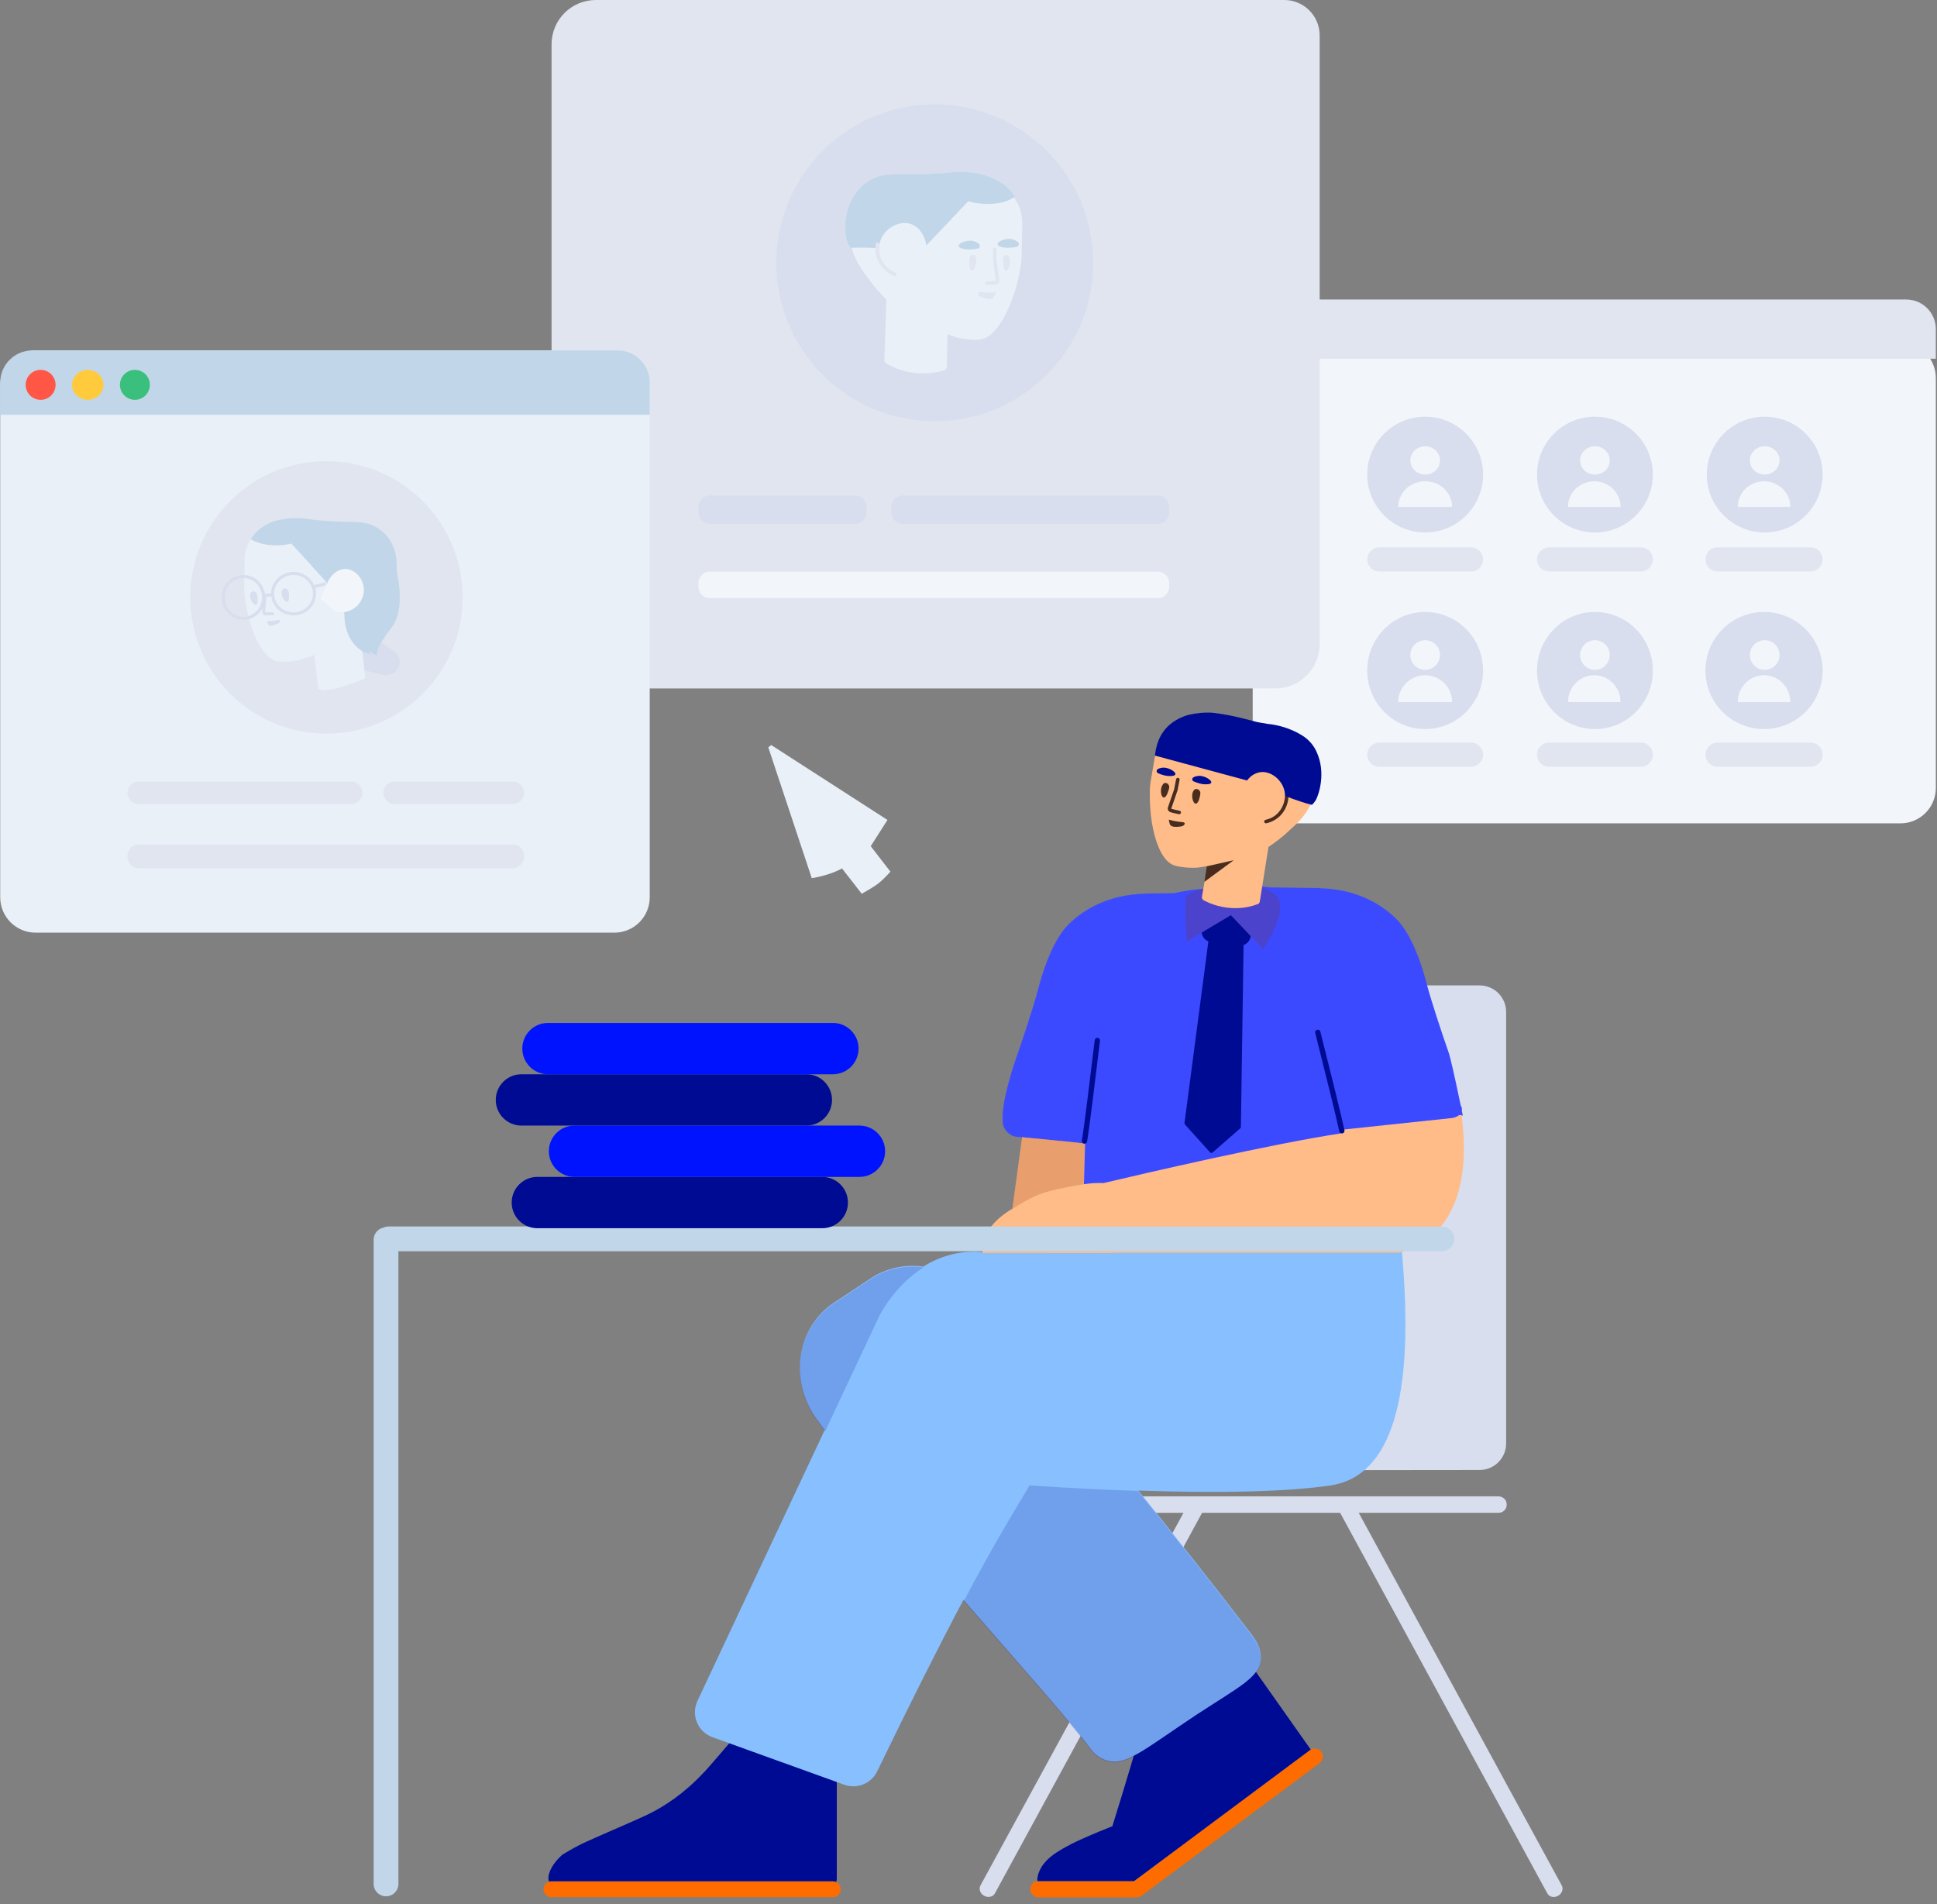 <svg  viewBox="0 0 291 286" xmlns="http://www.w3.org/2000/svg">
<rect x="0" y="0" width="291" height="286" fill="#808080" stroke="none"/>
<g id="Headhunter" fill="#121212">
<g id="UI / Users / User 1 / 2" fill="#323232">
<g id="Users">
<g id="Browser">
<g id="Background">
<path id="Vector" d="M285.507 51.46H193.512C190.575 51.46 188.195 53.84 188.195 56.777V118.357C188.195 121.293 190.575 123.674 193.512 123.674H285.507C288.444 123.674 290.825 121.293 290.825 118.357V56.777C290.825 53.84 288.444 51.46 285.507 51.46Z" fill="#F2F6FB"/>
</g>
</g>
<g id="Userpic">
<g id="Group">
<g id="Group 2">
<path id="Oval" d="M214.105 79.981C218.912 79.981 222.81 76.087 222.81 71.284C222.81 66.48 218.912 62.586 214.105 62.586C209.298 62.586 205.401 66.48 205.401 71.284C205.401 76.087 209.298 79.981 214.105 79.981Z" fill="#D8DEED"/>
<path id="Oval_2" d="M239.611 79.981C244.418 79.981 248.315 76.087 248.315 71.284C248.315 66.48 244.418 62.586 239.611 62.586C234.804 62.586 230.907 66.48 230.907 71.284C230.907 76.087 234.804 79.981 239.611 79.981Z" fill="#D8DEED"/>
<path id="Oval Copy" d="M265.117 79.981C269.924 79.981 273.821 76.087 273.821 71.284C273.821 66.48 269.924 62.586 265.117 62.586C260.31 62.586 256.413 66.48 256.413 71.284C256.413 76.087 260.31 79.981 265.117 79.981Z" fill="#D8DEED"/>
<path id="Oval_3" d="M214.105 109.514C218.912 109.514 222.81 105.575 222.81 100.715C222.81 95.856 218.912 91.916 214.105 91.916C209.298 91.916 205.401 95.856 205.401 100.715C205.401 105.575 209.298 109.514 214.105 109.514Z" fill="#D8DEED"/>
<path id="Oval_4" d="M239.611 109.514C244.418 109.514 248.315 105.575 248.315 100.715C248.315 95.856 244.418 91.916 239.611 91.916C234.804 91.916 230.907 95.856 230.907 100.715C230.907 105.575 234.804 109.514 239.611 109.514Z" fill="#D8DEED"/>
<path id="Oval_5" d="M265.016 109.514C269.879 109.514 273.821 105.575 273.821 100.715C273.821 95.856 269.879 91.916 265.016 91.916C260.152 91.916 256.21 95.856 256.21 100.715C256.21 105.575 260.152 109.514 265.016 109.514Z" fill="#D8DEED"/>
</g>
<g id="Icons / User">
<path id="Combined Shape" d="M214.105 71.284C212.875 71.284 211.879 70.333 211.879 69.16C211.879 67.987 212.875 67.036 214.105 67.036C215.335 67.036 216.332 67.987 216.332 69.16C216.332 70.333 215.335 71.284 214.105 71.284ZM214.105 72.295C216.341 72.295 218.154 74.016 218.154 76.138H210.057C210.057 74.016 211.869 72.295 214.105 72.295Z" fill="#F2F6FB"/>
</g>
</g>
</g>
<g id="Userpic_2">
<g id="Icons / User_2">
<g id="Group_2">
<path id="Combined Shape_2" d="M239.611 71.284C238.381 71.284 237.384 70.333 237.384 69.16C237.384 67.987 238.381 67.036 239.611 67.036C240.841 67.036 241.838 67.987 241.838 69.16C241.838 70.333 240.841 71.284 239.611 71.284ZM239.51 72.295C241.69 72.295 243.457 74.016 243.457 76.138H235.562C235.562 74.016 237.33 72.295 239.51 72.295Z" fill="#F2F6FB"/>
<path id="Combined Shape Copy" d="M265.117 71.284C263.887 71.284 262.89 70.333 262.89 69.16C262.89 67.987 263.887 67.036 265.117 67.036C266.347 67.036 267.343 67.987 267.343 69.16C267.343 70.333 266.347 71.284 265.117 71.284ZM265.016 72.295C267.196 72.295 268.963 74.016 268.963 76.138H261.068C261.068 74.016 262.836 72.295 265.016 72.295Z" fill="#F2F6FB"/>
</g>
</g>
</g>
<g id="Userpic_3">
<g id="Icons / User_3">
<g id="Group_3">
<path id="Combined Shape_3" d="M214.105 100.614C212.875 100.614 211.879 99.618 211.879 98.389C211.879 97.16 212.875 96.164 214.105 96.164C215.335 96.164 216.332 97.16 216.332 98.389C216.332 99.618 215.335 100.614 214.105 100.614ZM214.105 101.423C216.341 101.423 218.154 103.234 218.154 105.469H210.057C210.057 103.234 211.869 101.423 214.105 101.423Z" fill="#F2F6FB"/>
</g>
</g>
</g>
<g id="Userpic_4">
<g id="Icons / User_4">
<g id="Group_4">
<path id="Combined Shape_4" d="M239.611 100.614C238.381 100.614 237.384 99.618 237.384 98.389C237.384 97.16 238.381 96.164 239.611 96.164C240.841 96.164 241.838 97.16 241.838 98.389C241.838 99.618 240.841 100.614 239.611 100.614ZM239.51 101.423C241.69 101.423 243.457 103.234 243.457 105.469H235.562C235.562 103.234 237.33 101.423 239.51 101.423Z" fill="#F2F6FB"/>
</g>
</g>
</g>
<g id="Userpic_5">
<g id="Icons / User_5">
<g id="Group_5">
<path id="Combined Shape_5" d="M265.117 100.614C263.887 100.614 262.89 99.618 262.89 98.389C262.89 97.16 263.887 96.164 265.117 96.164C266.347 96.164 267.344 97.16 267.344 98.389C267.344 99.618 266.347 100.614 265.117 100.614ZM265.016 101.423C267.196 101.423 268.963 103.234 268.963 105.469H261.068C261.068 103.234 262.836 101.423 265.016 101.423Z" fill="#F2F6FB"/>
</g>
</g>
</g>
<g id="Text">
<path id="Vector_2" d="M220.989 82.207H207.222C206.216 82.207 205.401 83.022 205.401 84.027C205.401 85.032 206.216 85.848 207.222 85.848H220.989C221.994 85.848 222.81 85.032 222.81 84.027C222.81 83.022 221.994 82.207 220.989 82.207Z" fill="#E1E5F0"/>
</g>
<g id="Text_2">
<path id="Vector_3" d="M246.495 82.207H232.728C231.722 82.207 230.907 83.022 230.907 84.027C230.907 85.032 231.722 85.848 232.728 85.848H246.495C247.5 85.848 248.315 85.032 248.315 84.027C248.315 83.022 247.5 82.207 246.495 82.207Z" fill="#E1E5F0"/>
</g>
<g id="Text_3">
<path id="Vector_4" d="M272 82.207H258.031C257.025 82.207 256.21 83.022 256.21 84.027C256.21 85.032 257.025 85.848 258.031 85.848H272C273.006 85.848 273.821 85.032 273.821 84.027C273.821 83.022 273.006 82.207 272 82.207Z" fill="#E1E5F0"/>
</g>
<g id="Text_4">
<path id="Vector_5" d="M220.989 111.537H207.222C206.216 111.537 205.401 112.352 205.401 113.358C205.401 114.363 206.216 115.178 207.222 115.178H220.989C221.994 115.178 222.81 114.363 222.81 113.358C222.81 112.352 221.994 111.537 220.989 111.537Z" fill="#E1E5F0"/>
</g>
<g id="Text_5">
<path id="Vector_6" d="M246.495 111.537H232.728C231.722 111.537 230.907 112.352 230.907 113.358C230.907 114.363 231.722 115.178 232.728 115.178H246.495C247.5 115.178 248.315 114.363 248.315 113.358C248.315 112.352 247.5 111.537 246.495 111.537Z" fill="#E1E5F0"/>
</g>
<g id="Text_6">
<path id="Vector_7" d="M272 111.537H258.031C257.025 111.537 256.21 112.352 256.21 113.358C256.21 114.363 257.025 115.178 258.031 115.178H272C273.006 115.178 273.821 114.363 273.821 113.358C273.821 112.352 273.006 111.537 272 111.537Z" fill="#E1E5F0"/>
</g>
</g>
<path id="Top bar Copy" d="M188.195 49.437C188.195 46.98 190.187 44.987 192.646 44.987H286.374C288.832 44.987 290.825 46.979 290.825 49.437V53.888H188.195V49.437Z" fill="#E1E5F0"/>
</g>
<g id="Human" fill="#000">
<g id="Interior / Chair /  Chair 2">
<g id="Chair">
<path id="Combined Shape_6" d="M204.123 227.234H225.154C225.792 227.234 226.351 226.703 226.351 226.065V225.932C226.351 225.294 225.792 224.762 225.101 224.762H205.612C193.807 224.762 182.002 224.762 170.223 224.762H152.143C151.505 224.762 150.946 225.294 150.946 225.932V226.065C150.946 226.703 151.478 227.234 152.143 227.234H177.801L170.728 240.207C165.703 249.458 160.678 258.682 155.626 267.933L147.304 283.192C147.011 283.724 147.251 284.415 147.809 284.734L147.915 284.787C148.474 285.08 149.192 284.92 149.458 284.415L180.592 227.234H201.331L232.466 284.415C232.732 284.92 233.45 285.106 234.008 284.787L234.115 284.734C234.673 284.415 234.912 283.724 234.62 283.192L226.298 267.933C221.272 258.682 216.247 249.458 211.195 240.207L204.123 227.234ZM226.271 216.817V201.36C226.271 189.572 226.271 177.811 226.271 166.05V152.004C226.271 149.801 224.485 148.016 222.283 148.016H178.891C176.688 148.016 174.902 149.801 174.902 152.004V216.863C174.902 219.065 176.688 220.85 178.891 220.85C178.892 220.85 178.894 220.85 178.895 220.85L222.287 220.804C224.488 220.802 226.271 219.018 226.271 216.817Z" fill="#D8DEED"/>
</g>
</g>
<g id="Characters sitting / Man sitting / 5">
<g id="Man">
<g id="Legs">
<path id="Base" d="M171.475 284.763C171.274 284.914 171.025 285.002 170.755 285.002H155.998C155.334 285.002 154.775 284.444 154.775 283.779C154.775 283.115 155.334 282.556 155.998 282.556H170.376L196.785 262.885C197.316 262.486 198.087 262.592 198.486 263.124C198.885 263.656 198.779 264.426 198.247 264.825L171.552 284.71C171.527 284.729 171.501 284.746 171.475 284.763ZM82.854 284.973C82.216 284.973 81.658 284.442 81.658 283.777C81.658 283.113 82.189 282.581 82.854 282.581H125.103C125.767 282.581 126.299 283.113 126.299 283.777C126.299 284.442 125.767 284.973 125.103 284.973H82.854Z" fill="#FE6C00"/>
<path id="Shoes" d="M196.916 262.799C196.871 262.824 196.827 262.853 196.785 262.885L170.375 282.556H155.998C155.954 282.556 155.911 282.559 155.868 282.564C155.853 282.478 155.842 282.394 155.839 282.315C155.865 282.129 155.865 281.916 155.918 281.704C156.051 281.225 156.264 280.773 156.503 280.374C157.274 279.152 158.657 278.301 158.657 278.301C160.252 277.264 161.715 276.573 163.443 275.829C164.347 275.43 165.623 274.898 167.112 274.313C167.591 272.772 168.069 271.23 168.548 269.661C169.452 266.657 170.356 263.68 171.233 260.703L187.239 249.086L196.916 262.799ZM125.618 282.696C125.462 282.622 125.288 282.581 125.103 282.581H82.854C82.731 282.581 82.613 282.599 82.501 282.633C82.458 282.539 82.424 282.438 82.402 282.333V282.306C82.402 282.173 82.375 282.04 82.402 281.907C82.429 281.748 82.429 281.615 82.482 281.455C82.827 280.259 83.758 279.249 84.37 278.691C84.449 278.611 84.502 278.584 84.582 278.531C85.752 277.813 86.949 277.149 88.198 276.591C90.644 275.474 96.068 273.188 97.69 272.364C99.791 271.301 102.689 269.493 105.72 266.25C105.879 266.17 109.791 261.58 109.791 261.58C120.406 265.284 125.714 267.145 125.714 267.163V282.2C125.714 282.376 125.68 282.543 125.618 282.696Z" fill="#000B93"/>
<path id="Vector_8" d="M144.741 240.299C141.041 247.276 136.721 255.865 131.78 266.066C130.89 267.902 128.758 268.771 126.838 268.079L107.037 260.939C106.921 260.897 106.806 260.85 106.694 260.797C104.701 259.861 103.844 257.486 104.78 255.493L123.897 214.805C123.511 214.28 123.131 213.758 122.758 213.241C122.735 213.193 122.7 213.181 122.676 213.133C118.514 207.326 119.658 199.434 125.253 195.7C127.106 194.472 128.959 193.243 130.812 192.014C133.197 190.44 135.995 189.878 138.716 190.247C140.076 189.397 141.646 188.697 143.432 188.315C145.238 187.935 146.929 187.954 148.483 188.199L210.597 187.882C212.617 210.062 209.025 221.812 199.819 223.133C193.289 224.069 183.69 224.324 171.021 223.897C176.789 231.038 182.55 238.338 188.161 245.67C188.56 246.185 189.427 247.418 189.424 248.987C189.409 251.863 186.378 253.223 179.684 257.611C171.818 262.807 168.857 265.641 165.816 264.255C164.811 263.829 164.211 263.145 163.965 262.822C160.658 258.356 153.073 249.909 144.741 240.299Z" fill="#88C0FF"/>
<path id="Shadow legs" opacity="0.177" d="M144.794 240.494C147.192 235.969 149.33 232.118 151.209 228.941C152.437 226.863 153.601 224.905 154.661 223.132C160.562 223.51 165.994 223.783 170.957 223.953C176.743 231.115 182.521 238.437 188.149 245.791C188.548 246.307 189.416 247.54 189.413 249.108C189.398 251.985 186.367 253.344 179.673 257.732C171.806 262.929 168.845 265.763 165.805 264.376C164.799 263.95 164.2 263.266 163.954 262.943C160.655 258.488 153.101 250.073 144.794 240.494V240.494ZM123.951 215.015C123.542 214.46 123.14 213.909 122.747 213.363C122.724 213.315 122.688 213.303 122.665 213.255C118.502 207.448 119.646 199.556 125.241 195.822C127.095 194.593 128.948 193.364 130.801 192.135C133.196 190.555 136.006 189.994 138.737 190.373C134.759 192.901 132.608 196.702 132.178 197.506L123.951 215.015Z" fill="#000B93"/>
</g>
<g id="Body">
<path id="Shirt" d="M162.894 171.772C160.499 171.517 157.08 171.172 152.638 170.737C151.576 170.605 150.568 169.495 150.637 168.34C150.42 165.534 152.289 159.984 152.696 158.809C153.627 156.177 155.302 151.1 155.914 148.76C157.615 142.141 159.716 139.669 160.434 138.951C161.258 138.1 162.055 137.516 162.587 137.143C166.177 134.671 169.979 134.299 171.92 134.246C171.973 134.219 172.026 134.219 172.079 134.219L176.426 134.158C178.688 133.631 180.911 133.462 182.723 133.326C185.377 133.141 188.116 132.946 190.818 133.291L198.215 133.395C198.269 133.395 198.322 133.395 198.375 133.422C200.316 133.475 204.118 133.847 207.707 136.319C208.239 136.691 209.037 137.276 209.861 138.127C210.579 138.845 212.679 141.317 214.381 147.936C214.993 150.276 216.668 155.353 217.598 157.985C217.887 158.818 218.504 161.509 219.45 166.057C219.529 166.179 219.584 166.312 219.612 166.453C219.631 166.574 219.628 166.693 219.606 166.809C219.656 167.054 219.708 167.305 219.76 167.56C219.543 167.564 219.326 167.568 219.11 167.573C218.808 167.815 218.394 167.985 217.923 168.032L210.71 168.796C211.874 175.993 212.011 182.029 211.359 185.803C211.359 185.887 211.329 185.998 211.3 186.082C211.152 186.945 165.247 187.976 164.922 187.669C161.97 185.023 162.62 178.7 162.62 178.7C162.712 176.223 162.804 173.917 162.894 171.772Z" fill="#3C4AFF"/>
<path id="Tie" d="M180.534 140.078L184.913 137.463L187.894 140.602L187.891 140.629C187.816 141.257 187.385 141.755 186.825 141.948L186.423 169.284C186.421 169.359 186.388 169.43 186.332 169.48L182.164 173.118C182.054 173.213 181.888 173.203 181.791 173.095L178.015 168.9C177.963 168.842 177.939 168.764 177.949 168.687L181.538 141.399C180.985 141.183 180.595 140.671 180.534 140.078Z" fill="#000B93"/>
<path id="Shadow Shirt" opacity="0.2" d="M185.385 132.941C183.866 133.211 178.265 133.274 178.105 135.099C177.999 136.316 178.056 138.425 178.277 141.426L184.914 137.463L189.791 142.599C192.646 138.04 193.102 135.194 191.16 134.061C188.246 132.36 186.903 132.671 185.385 132.941Z" fill="#8C2A00"/>
<path id="Skin" d="M190.568 127.22L189.263 135.412C189.227 135.594 189.113 135.762 188.942 135.81C188.182 136.095 187.125 136.377 185.873 136.405C183.611 136.48 181.829 135.754 180.846 135.238C180.647 135.145 180.531 134.906 180.572 134.697L181.36 130.104C179.885 130.348 179.972 130.312 179.829 130.33C178.104 130.428 176.704 130.102 176.453 129.999C175.529 129.738 174.69 128.763 174.061 127.259C173.205 125.252 172.673 122.278 172.743 118.852C172.73 118.362 172.795 117.887 172.86 117.412L173.664 112.721C173.841 111.672 174.3 110.705 174.983 109.836C175.273 109.459 175.548 109.161 175.865 108.924C177.833 107.21 180.255 106.953 182.135 107.106C183.139 107.171 184.03 107.35 184.659 107.544C184.889 107.616 185.704 107.883 186.889 108.194C187.531 108.373 188.053 108.475 188.361 108.562C192.22 109.474 193.851 109.304 195.606 110.728C195.935 110.982 196.679 111.614 197.233 112.669C198.792 115.653 197.647 118.897 197.324 119.863C196.275 122.747 194.198 124.238 193.529 124.894C192.728 125.691 191.46 126.609 190.568 127.22ZM152.085 181.559L153.557 170.818L160.199 171.458L163.01 171.768L162.84 177.878C163.929 177.713 164.91 177.656 165.784 177.707C172.198 176.19 190.836 171.864 201.402 170.249L201.345 169.717L218.108 167.941C218.58 167.894 218.994 167.724 219.295 167.482C219.389 167.48 219.482 167.478 219.576 167.476C220.598 175.434 219.776 185.388 210.248 188.173H167.304C167.307 188.186 167.311 188.199 167.315 188.211H147.613C147.504 185.618 148.995 183.4 152.085 181.559Z" fill="#FFBB88"/>
<path id="Shadow Arm" opacity="0.2" d="M152.08 181.595L153.557 170.817L163.01 171.728L162.827 177.861C159.942 178.338 157.862 178.798 156.584 179.242C155.306 179.686 153.805 180.47 152.08 181.595Z" fill="#8C2A00"/>
<path id="Shadow" d="M201.981 169.772C202.026 169.988 201.888 170.199 201.672 170.244C201.457 170.289 201.246 170.151 201.2 169.936C200.781 167.937 199.136 161.278 197.589 155.158C197.535 154.945 197.665 154.728 197.878 154.674C198.092 154.62 198.309 154.749 198.363 154.963C199.914 161.1 201.559 167.757 201.981 169.772ZM163.324 171.456C163.289 171.674 163.084 171.821 162.867 171.786C162.649 171.751 162.502 171.547 162.537 171.329C162.862 169.313 163.713 162.507 164.462 156.239C164.488 156.021 164.687 155.865 164.906 155.891C165.124 155.917 165.28 156.115 165.254 156.334C164.502 162.62 163.652 169.423 163.324 171.456Z" fill="#000B93"/>
<path id="Shadow_2" d="M181.301 130.123L185.35 129.207L180.935 132.462L181.301 130.123Z" fill="#482D1F"/>
<path id="Eyes" d="M175.644 118.384C175.532 118.822 175.312 119.538 175 119.748C174.48 120.053 174.16 118.637 174.656 117.894C174.853 117.58 175.045 117.563 175.249 117.63C175.552 117.743 175.705 118.071 175.644 118.384ZM180.331 119.213C180.271 119.662 180.129 120.393 179.807 120.655C179.33 121.023 178.842 119.628 179.266 118.844C179.436 118.525 179.634 118.482 179.843 118.523C180.156 118.584 180.366 118.895 180.331 119.213Z" fill="#482D1F"/>
<path id="Mouth" d="M177.146 124.173C177.339 124.156 177.808 124.112 177.942 123.84C177.952 123.788 177.994 123.715 177.978 123.658C177.909 123.455 177.575 123.498 177.1 123.433C176.255 123.323 175.592 123.113 175.592 123.113C175.592 123.113 175.673 123.67 175.773 123.852C175.984 124.299 176.87 124.201 177.146 124.173Z" fill="#482D1F"/>
<path id="Nose" d="M176.391 118.583L176.401 118.547L176.395 118.565L176.391 118.583ZM175.466 121.263C175.36 121.548 175.532 121.882 175.82 121.989C175.884 122.008 175.884 122.008 175.925 122.019C176.359 122.139 176.632 122.205 177.105 122.297C177.249 122.325 177.388 122.23 177.416 122.086C177.444 121.942 177.35 121.803 177.206 121.775C176.748 121.686 176.488 121.623 176.067 121.507L175.983 121.484C175.983 121.482 175.965 121.448 175.967 121.443L176.903 118.72L176.913 118.685L177.212 117.145C177.24 117.001 177.146 116.861 177.002 116.833C176.858 116.805 176.718 116.899 176.69 117.044L176.395 118.565L175.466 121.263Z" fill="#482D1F"/>
<path id="Ear" d="M193.036 119.639C193.007 120.427 192.708 121.233 192.23 121.835C191.645 122.596 190.961 122.941 190.125 123.146C189.983 123.181 189.895 123.325 189.93 123.467C189.965 123.61 190.109 123.697 190.252 123.662C190.619 123.572 190.916 123.474 191.273 123.294C191.798 123.029 192.267 122.659 192.649 122.162C193.194 121.475 193.534 120.56 193.568 119.659C193.573 119.512 193.459 119.389 193.312 119.383C193.165 119.378 193.042 119.492 193.036 119.639Z" fill="#482D1F"/>
<path id="Hair" d="M193.051 119.548C193.049 119.066 192.952 118.575 192.736 118.104C192.129 116.767 190.69 115.81 189.356 115.984C188.605 116.082 188.029 116.539 187.967 116.581C187.718 116.794 187.512 117.019 187.346 117.233L173.509 113.496C173.814 110.494 175.336 108.503 178.074 107.525C178.813 107.261 180.807 106.872 182.543 107.097C185.223 107.445 187.799 108.181 188.523 108.377C189.113 108.546 190.12 108.647 190.392 108.727C193.348 109.009 195.587 110.32 196.355 111.004C196.642 111.25 197.313 111.868 197.782 112.907C199.253 116.063 198.114 119.335 197.731 120.073C197.463 120.59 197.091 120.897 197.091 120.897C195.985 120.624 194.639 120.175 193.051 119.548ZM173.969 116.135C173.718 116.033 173.706 115.678 173.924 115.531C174.199 115.368 174.657 115.24 175.179 115.342C176.249 115.55 177.261 116.477 175.999 116.557C175.254 116.629 174.439 116.362 173.969 116.135ZM179.31 117.363C179.059 117.26 179.047 116.906 179.291 116.764C179.566 116.6 180.025 116.473 180.573 116.579C181.643 116.787 182.649 117.741 181.393 117.795C180.59 117.883 179.811 117.569 179.31 117.363Z" fill="#000B93"/>
</g>
</g>
</g>
<g id="Interior / Table / Table 4">
<path id="Combined Shape_7" d="M59.855 187.944V282.98C59.855 284.007 59.022 284.84 57.994 284.84C56.966 284.84 56.133 284.007 56.133 282.98L56.133 186.216C56.133 185.321 56.766 184.573 57.608 184.395C57.847 184.284 58.112 184.222 58.393 184.222H216.593C217.621 184.222 218.454 185.056 218.454 186.083C218.454 187.111 217.621 187.944 216.593 187.944H59.855Z" fill="#C1D6E9"/>
</g>
<g id="Documents">
<path id="Rectangle" d="M123.534 176.779H80.727C78.598 176.779 76.872 178.505 76.872 180.634C76.872 182.763 78.598 184.488 80.727 184.488H123.534C125.663 184.488 127.389 182.763 127.389 180.634C127.389 178.505 125.663 176.779 123.534 176.779Z" fill="#000B93"/>
<path id="Rectangle Copy 2" d="M121.141 161.361H78.334C76.205 161.361 74.479 163.087 74.479 165.215C74.479 167.344 76.205 169.07 78.334 169.07H121.141C123.27 169.07 124.996 167.344 124.996 165.215C124.996 163.087 123.27 161.361 121.141 161.361Z" fill="#000B93"/>
<path id="Rectangle Copy" d="M129.118 169.07H86.311C84.181 169.07 82.455 170.796 82.455 172.925C82.455 175.053 84.181 176.779 86.311 176.779H129.118C131.247 176.779 132.973 175.053 132.973 172.925C132.973 170.796 131.247 169.07 129.118 169.07Z" fill="#0013FE"/>
<path id="Rectangle Copy 3" d="M125.129 153.652H82.322C80.193 153.652 78.467 155.377 78.467 157.506C78.467 159.635 80.193 161.361 82.322 161.361H125.129C127.259 161.361 128.985 159.635 128.985 157.506C128.985 155.377 127.259 153.652 125.129 153.652Z" fill="#0013FE"/>
</g>
</g>
<g id="UI / Users / User 4 / 4" fill="#000">
<g id="User">
<path id="Rectangle_2" d="M192.939 0H89.511C85.84 0 82.864 2.975 82.864 6.646V96.763C82.864 100.434 85.84 103.409 89.511 103.409H191.61C195.281 103.409 198.257 100.434 198.257 96.763V5.317C198.257 2.38 195.876 0 192.939 0Z" fill="#E1E5F0"/>
<g id="Userpic_6">
<path id="Oval_6" d="M140.428 63.268C127.285 63.268 116.631 52.616 116.631 39.476C116.631 26.336 127.285 15.684 140.428 15.684C153.57 15.684 164.224 26.336 164.224 39.476C164.224 52.616 153.57 63.268 140.428 63.268Z" fill="#D8DEED"/>
<path id="Combined Shape_8" fill-rule="evenodd" clip-rule="evenodd" d="M142.357 50.221C143.563 50.666 143.499 50.621 143.634 50.666C145.405 51.115 146.924 51.059 147.205 51.003C148.217 50.918 149.285 50.076 150.241 48.645C151.534 46.736 152.687 43.761 153.306 40.197C153.418 39.691 153.446 39.186 153.474 38.681L153.587 33.657C153.615 32.534 153.362 31.412 152.8 30.401C152.659 30.121 152.519 29.873 152.364 29.651C152.419 29.625 152.472 29.6 152.525 29.576C152.385 29.38 152.244 29.211 152.131 29.014C149.963 26.007 145.43 25.614 143.346 25.839C143.093 25.867 142.192 25.979 140.897 26.063C140.193 26.12 139.629 26.12 139.292 26.148C135.096 26.316 133.435 25.811 131.323 26.935C130.929 27.131 130.028 27.637 129.24 28.621C127.015 31.403 127.55 35.001 127.691 36.068C128.198 39.272 130.056 41.24 130.619 42.055C131.272 43.016 132.361 44.185 133.16 44.998L132.85 54.071C132.85 54.272 132.937 54.473 133.11 54.559C133.859 55.019 134.926 55.536 136.252 55.823C138.645 56.369 140.692 55.967 141.845 55.622C142.076 55.565 142.249 55.335 142.249 55.105L142.357 50.221Z" fill="#E9F0F8"/>
<path id="Combined Shape_9" d="M132.056 37.271C132.087 36.549 132.305 35.824 132.765 35.186C133.69 33.893 135.423 33.175 136.81 33.634C137.59 33.893 138.11 34.496 138.168 34.554C138.948 35.531 139.122 36.565 139.122 36.565L139.153 36.871C141.134 34.788 143.598 32.213 145.451 30.233C146.579 30.546 148.439 30.86 150.553 30.404C151.314 30.233 151.962 29.833 152.525 29.576C152.385 29.377 152.244 29.206 152.159 29.063C149.961 26.011 145.339 25.611 143.225 25.839C142.943 25.868 142.041 25.982 140.717 26.068C139.984 26.125 139.42 26.125 139.082 26.153C134.798 26.324 133.107 25.811 130.965 26.952C130.571 27.152 129.641 27.665 128.851 28.664C126.399 31.688 126.991 35.368 127.273 36.223C127.47 36.822 127.837 37.222 127.837 37.222C129.325 37.155 130.703 37.201 132.056 37.271ZM152.766 37.067C153.063 37.005 153.152 36.601 152.944 36.384C152.677 36.136 152.201 35.888 151.607 35.888C150.39 35.888 149.083 36.725 150.449 37.098C151.251 37.315 152.201 37.191 152.766 37.067ZM146.928 37.321C147.22 37.26 147.308 36.86 147.074 36.645C146.811 36.399 146.344 36.153 145.73 36.153C144.532 36.153 143.246 37.014 144.59 37.352C145.438 37.597 146.373 37.444 146.928 37.321Z" fill="#C1D6E9"/>
<path id="Path" d="M150.664 39.007C150.664 38.661 150.858 38.344 151.148 38.286C151.342 38.258 151.512 38.315 151.633 38.69C151.947 39.584 151.415 41.026 151.003 40.593C150.761 40.305 150.688 39.498 150.664 39.007Z" fill="#E1E5F0"/>
<path id="Path_2" d="M145.623 38.918C145.646 38.57 145.885 38.28 146.172 38.28C146.363 38.28 146.53 38.367 146.626 38.744C146.864 39.671 146.196 41.063 145.838 40.57C145.599 40.222 145.599 39.41 145.623 38.918Z" fill="#E1E5F0"/>
<path id="Path_3" d="M147.731 44.742C147.53 44.682 147.041 44.53 146.955 44.197C146.955 44.136 146.926 44.046 146.955 43.985C147.07 43.773 147.415 43.894 147.933 43.924C148.853 43.985 149.601 43.894 149.601 43.894C149.601 43.894 149.399 44.5 149.256 44.682C148.968 45.136 148.048 44.834 147.731 44.742Z" fill="#E1E5F0"/>
<path id="Path_4" d="M150.126 42.078C150.177 42.385 149.942 42.687 149.633 42.74C149.565 42.746 149.565 42.746 149.521 42.749C149.058 42.786 148.768 42.799 148.271 42.799C148.124 42.799 148.005 42.68 148.005 42.533C148.005 42.386 148.124 42.267 148.271 42.267C148.753 42.267 149.029 42.255 149.479 42.219L149.568 42.212C149.573 42.211 149.603 42.172 149.601 42.158L149.188 39.165L149.186 39.129V37.483C149.186 37.336 149.305 37.217 149.451 37.217C149.598 37.217 149.717 37.336 149.717 37.483V39.111L150.126 42.078Z" fill="#E1E5F0"/>
<path id="Path_5" d="M132.101 36.728C131.965 37.551 132.121 38.447 132.516 39.168C132.997 40.079 133.676 40.578 134.552 40.961C134.687 41.019 134.748 41.176 134.689 41.311C134.63 41.445 134.473 41.507 134.339 41.448C133.958 41.281 133.656 41.121 133.307 40.864C132.791 40.486 132.359 40.01 132.047 39.419C131.598 38.598 131.421 37.583 131.576 36.642C131.6 36.497 131.737 36.399 131.881 36.423C132.026 36.447 132.124 36.583 132.101 36.728Z" fill="#E1E5F0"/>
</g>
<g id="Text_7">
<path id="Rectangle_3" d="M135.642 74.433H173.929C174.883 74.433 175.657 75.207 175.657 76.161V76.959C175.657 77.913 174.883 78.687 173.929 78.687H135.642C134.687 78.687 133.914 77.913 133.914 76.959V76.161C133.914 75.207 134.687 74.433 135.642 74.433Z" fill="#D8DEED"/>
<path id="Rectangle Copy 6" d="M106.661 85.864H173.929C174.883 85.864 175.657 86.638 175.657 87.592V88.124C175.657 89.078 174.883 89.852 173.929 89.852H106.661C105.706 89.852 104.932 89.078 104.932 88.124V87.592C104.932 86.638 105.706 85.864 106.661 85.864Z" fill="#F2F6FB"/>
<path id="Rectangle Copy 5" d="M106.661 74.433H128.463C129.418 74.433 130.191 75.207 130.191 76.161V76.959C130.191 77.913 129.418 78.687 128.463 78.687H106.661C105.706 78.687 104.932 77.913 104.932 76.959V76.161C104.932 75.207 105.706 74.433 106.661 74.433Z" fill="#D8DEED"/>
</g>
</g>
</g>
<g id="UI / Icons / Cursor" fill="#000">
<path id="Path_6" d="M133.328 123.162L115.868 111.916C115.634 112.078 115.634 112.078 115.425 112.264L121.952 131.904C121.952 131.904 124.516 131.556 126.497 130.443L129.458 134.246C130.629 133.595 131.456 133.084 131.94 132.712C132.423 132.34 133.033 131.746 133.77 130.93L130.81 127.104C131.649 125.782 132.488 124.461 133.328 123.162Z" fill="#E9F0F8"/>
</g>
<g id="UI / Users / User 3 / 1" fill="#000">
<g id="User_2">
<g id="Browser_2">
<g id="Background_2">
<path id="Rectangle_4" d="M92.293 52.635H5.349C2.412 52.635 0.032 55.015 0.032 57.952V134.778C0.032 137.714 2.412 140.094 5.349 140.094H92.293C95.23 140.094 97.611 137.714 97.611 134.778V57.952C97.611 55.015 95.23 52.635 92.293 52.635Z" fill="#E9F0F8"/>
</g>
<path id="Top bar" d="M0.032 57.469C0.032 54.799 2.195 52.635 4.866 52.635H92.776C95.446 52.635 97.611 54.799 97.611 57.469V62.303H0.032V57.469Z" fill="#C1D6E9"/>
<path id="Burron" d="M6.102 60.054C7.344 60.054 8.351 59.048 8.351 57.806C8.351 56.564 7.344 55.558 6.102 55.558C4.861 55.558 3.854 56.564 3.854 57.806C3.854 59.048 4.861 60.054 6.102 60.054Z" fill="#FF5645"/>
<path id="Burron_2" d="M13.185 60.054C14.488 60.054 15.545 59.048 15.545 57.806C15.545 56.564 14.488 55.558 13.185 55.558C11.881 55.558 10.824 56.564 10.824 57.806C10.824 59.048 11.881 60.054 13.185 60.054Z" fill="#FFCB3D"/>
<path id="Burron_3" d="M20.267 60.054C21.509 60.054 22.515 59.048 22.515 57.806C22.515 56.564 21.509 55.558 20.267 55.558C19.025 55.558 18.018 56.564 18.018 57.806C18.018 59.048 19.025 60.054 20.267 60.054Z" fill="#3ABF7C"/>
</g>
<g id="Text_8">
<path id="Object" d="M20.829 117.386H52.755C53.687 117.386 54.442 118.141 54.442 119.073C54.442 120.004 53.687 120.759 52.755 120.759H20.829C19.898 120.759 19.143 120.004 19.143 119.073C19.143 118.141 19.898 117.386 20.829 117.386ZM59.276 117.386H77.038C77.969 117.386 78.724 118.141 78.724 119.073C78.724 120.004 77.969 120.759 77.038 120.759H59.276C58.345 120.759 57.59 120.004 57.59 119.073C57.59 118.141 58.345 117.386 59.276 117.386ZM49.046 110.192C37.746 110.192 28.586 101.032 28.586 89.732C28.586 78.433 37.746 69.272 49.046 69.272C60.346 69.272 69.506 78.433 69.506 89.732C69.506 101.032 60.346 110.192 49.046 110.192Z" fill="#E1E5F0"/>
<path id="Rectangle Copy 6_2" d="M76.996 126.829H20.871C19.916 126.829 19.143 127.603 19.143 128.557V128.699C19.143 129.653 19.916 130.426 20.871 130.426H76.996C77.951 130.426 78.724 129.653 78.724 128.699V128.557C78.724 127.603 77.951 126.829 76.996 126.829Z" fill="#E1E5F0"/>
</g>
<g id="Userpic_7">
<path id="Path_7" d="M55.828 95.656C56.499 96.029 57.791 96.799 59.257 97.872C61.046 99.225 59.605 101.907 57.393 101.348L54.287 100.554C53.393 100.321 52.772 99.598 52.722 98.735L52.647 97.452C52.573 96.309 53.542 95.353 54.759 95.353C55.132 95.376 55.505 95.469 55.828 95.656Z" fill="#D8DEED"/>
<path id="Combined Shape_10" d="M51.941 93.011L53.993 92.655L54.212 93.995L54.187 95.671L54.892 101.871C54.892 101.871 48.771 104.576 47.8 103.355L47.218 98.388C47.125 98.419 47.03 98.45 46.933 98.481C44.839 99.167 44.96 99.118 44.814 99.167C43.256 99.509 41.941 99.387 41.697 99.338C39.675 99.069 37.508 95.176 36.777 89.717C36.704 89.276 36.704 88.835 36.68 88.395L36.753 84.013C36.753 83.033 37.021 82.079 37.508 81.246C37.557 81.148 37.605 81.075 37.654 81.001C37.825 80.732 37.995 80.512 38.166 80.316C38.823 79.532 39.602 78.969 40.406 78.578C42.306 77.794 44.449 77.721 45.642 77.892C45.813 77.917 46.349 77.99 47.104 78.088C47.81 78.259 48.492 78.357 49.198 78.382C49.588 78.406 49.88 78.749 49.88 79.141L49.636 85.408C49.612 85.996 50.27 86.363 50.757 86.02C50.757 86.02 50.781 86.02 50.781 85.996C50.854 85.947 51.39 85.628 52.047 85.604C53.217 85.579 54.386 86.583 54.751 87.807C55.141 89.08 54.678 90.378 53.898 91.186C53.338 91.749 52.681 91.994 52.242 92.116C52.023 92.14 51.804 92.336 51.755 92.557C51.755 92.557 51.755 92.581 51.731 92.606L51.941 93.011Z" fill="#E9F0F8"/>
<path id="Combined Shape_11" d="M51.746 92.242C50.801 90.481 49.692 88.445 48.931 87.319C47.219 85.419 45.507 83.543 43.771 81.643C42.793 81.887 41.179 82.106 39.345 81.668C38.758 81.522 38.094 81.221 37.654 81.001C37.825 80.733 38.093 80.382 38.264 80.188C38.924 79.408 39.698 78.926 40.505 78.536C42.412 77.757 44.627 77.721 45.825 77.892C45.996 77.916 46.534 77.989 47.292 78.087C47.513 78.111 47.733 78.135 48.002 78.16C48.638 78.209 49.127 78.257 49.42 78.282C53.137 78.525 54.58 78.111 56.438 79.134C56.781 79.329 57.563 79.792 58.224 80.645C59.551 82.357 59.682 84.387 59.59 85.776C59.992 87.532 60.72 91.889 58.776 94.346C56.303 97.474 56.599 98.501 56.599 98.501L55.415 97.689L55.791 98.276L54.618 97.937C53.585 97.344 52.919 96.526 52.492 95.686L52.418 95.635L52.446 95.593C51.779 94.222 51.732 92.811 51.746 92.242Z" fill="#C1D6E9"/>
<path id="Path_8" d="M48.147 89.92L49.352 87.181C49.352 87.181 49.738 86.406 50.582 85.849C50.655 85.8 51.185 85.485 51.836 85.461C52.994 85.436 54.152 86.43 54.513 87.642C54.923 88.902 54.465 90.187 53.693 90.962C52.922 91.738 51.933 91.908 51.619 91.98L50.365 91.859" fill="#F2F6FB"/>
<path id="Combined Shape_12" d="M39.422 91.363C38.866 92.401 37.797 93.105 36.568 93.105C34.765 93.105 33.307 91.593 33.307 89.732C33.307 87.871 34.765 86.36 36.568 86.36C38.198 86.36 39.546 87.597 39.789 89.21L40.727 89.132C40.748 87.347 42.252 85.91 44.099 85.91C45.488 85.91 46.682 86.722 47.199 87.882L48.767 87.49C48.887 87.46 49.009 87.534 49.039 87.654C49.069 87.775 48.996 87.897 48.876 87.927L47.353 88.307C47.431 88.582 47.472 88.871 47.472 89.17C47.472 90.972 45.96 92.43 44.099 92.43C42.382 92.43 40.962 91.189 40.754 89.581L40.019 89.642L39.828 91.885C39.828 91.924 39.862 91.97 39.868 91.971C40.02 91.983 40.113 91.983 40.497 91.975C40.678 91.972 40.804 91.97 40.952 91.97C41.076 91.97 41.177 92.07 41.177 92.195C41.177 92.319 41.076 92.419 40.952 92.419C40.807 92.419 40.685 92.421 40.506 92.425C40.111 92.433 40.008 92.433 39.839 92.419C39.577 92.412 39.378 92.146 39.379 91.866L39.422 91.363ZM38.63 89.327C38.7 89.75 38.771 90.431 38.583 90.736C38.277 91.229 37.454 90.102 37.595 89.304C37.666 88.975 37.831 88.835 38.019 88.835C38.324 88.811 38.583 89.022 38.63 89.327ZM41.509 93.778C41.274 93.876 40.588 94.171 40.352 93.876C40.245 93.753 40.053 93.335 40.053 93.335C40.053 93.335 40.631 93.335 41.317 93.212C41.702 93.138 41.981 93.04 42.066 93.163C42.088 93.188 42.066 93.261 42.066 93.31C42.024 93.556 41.659 93.728 41.509 93.778ZM46.804 88.103C46.368 87.081 45.322 86.36 44.099 86.36C42.483 86.36 41.177 87.62 41.177 89.17C41.177 90.72 42.483 91.98 44.099 91.98C45.716 91.98 47.022 90.72 47.022 89.17C47.022 88.882 46.977 88.604 46.894 88.343C46.851 88.313 46.818 88.268 46.804 88.213C46.795 88.175 46.795 88.138 46.804 88.103ZM36.568 92.655C38.118 92.655 39.378 91.348 39.378 89.732C39.378 88.116 38.118 86.809 36.568 86.809C35.017 86.809 33.757 88.116 33.757 89.732C33.757 91.348 35.017 92.655 36.568 92.655Z" fill="#D8DEED"/>
</g>
</g>
<path id="Path_9" d="M43.351 88.878C43.304 88.573 43.046 88.361 42.74 88.385C42.552 88.385 42.388 88.526 42.317 88.854C42.176 89.652 42.999 90.779 43.304 90.286C43.492 89.981 43.422 89.3 43.351 88.878Z" fill="#D8DEED"/>
</g>
</g>
</svg>
